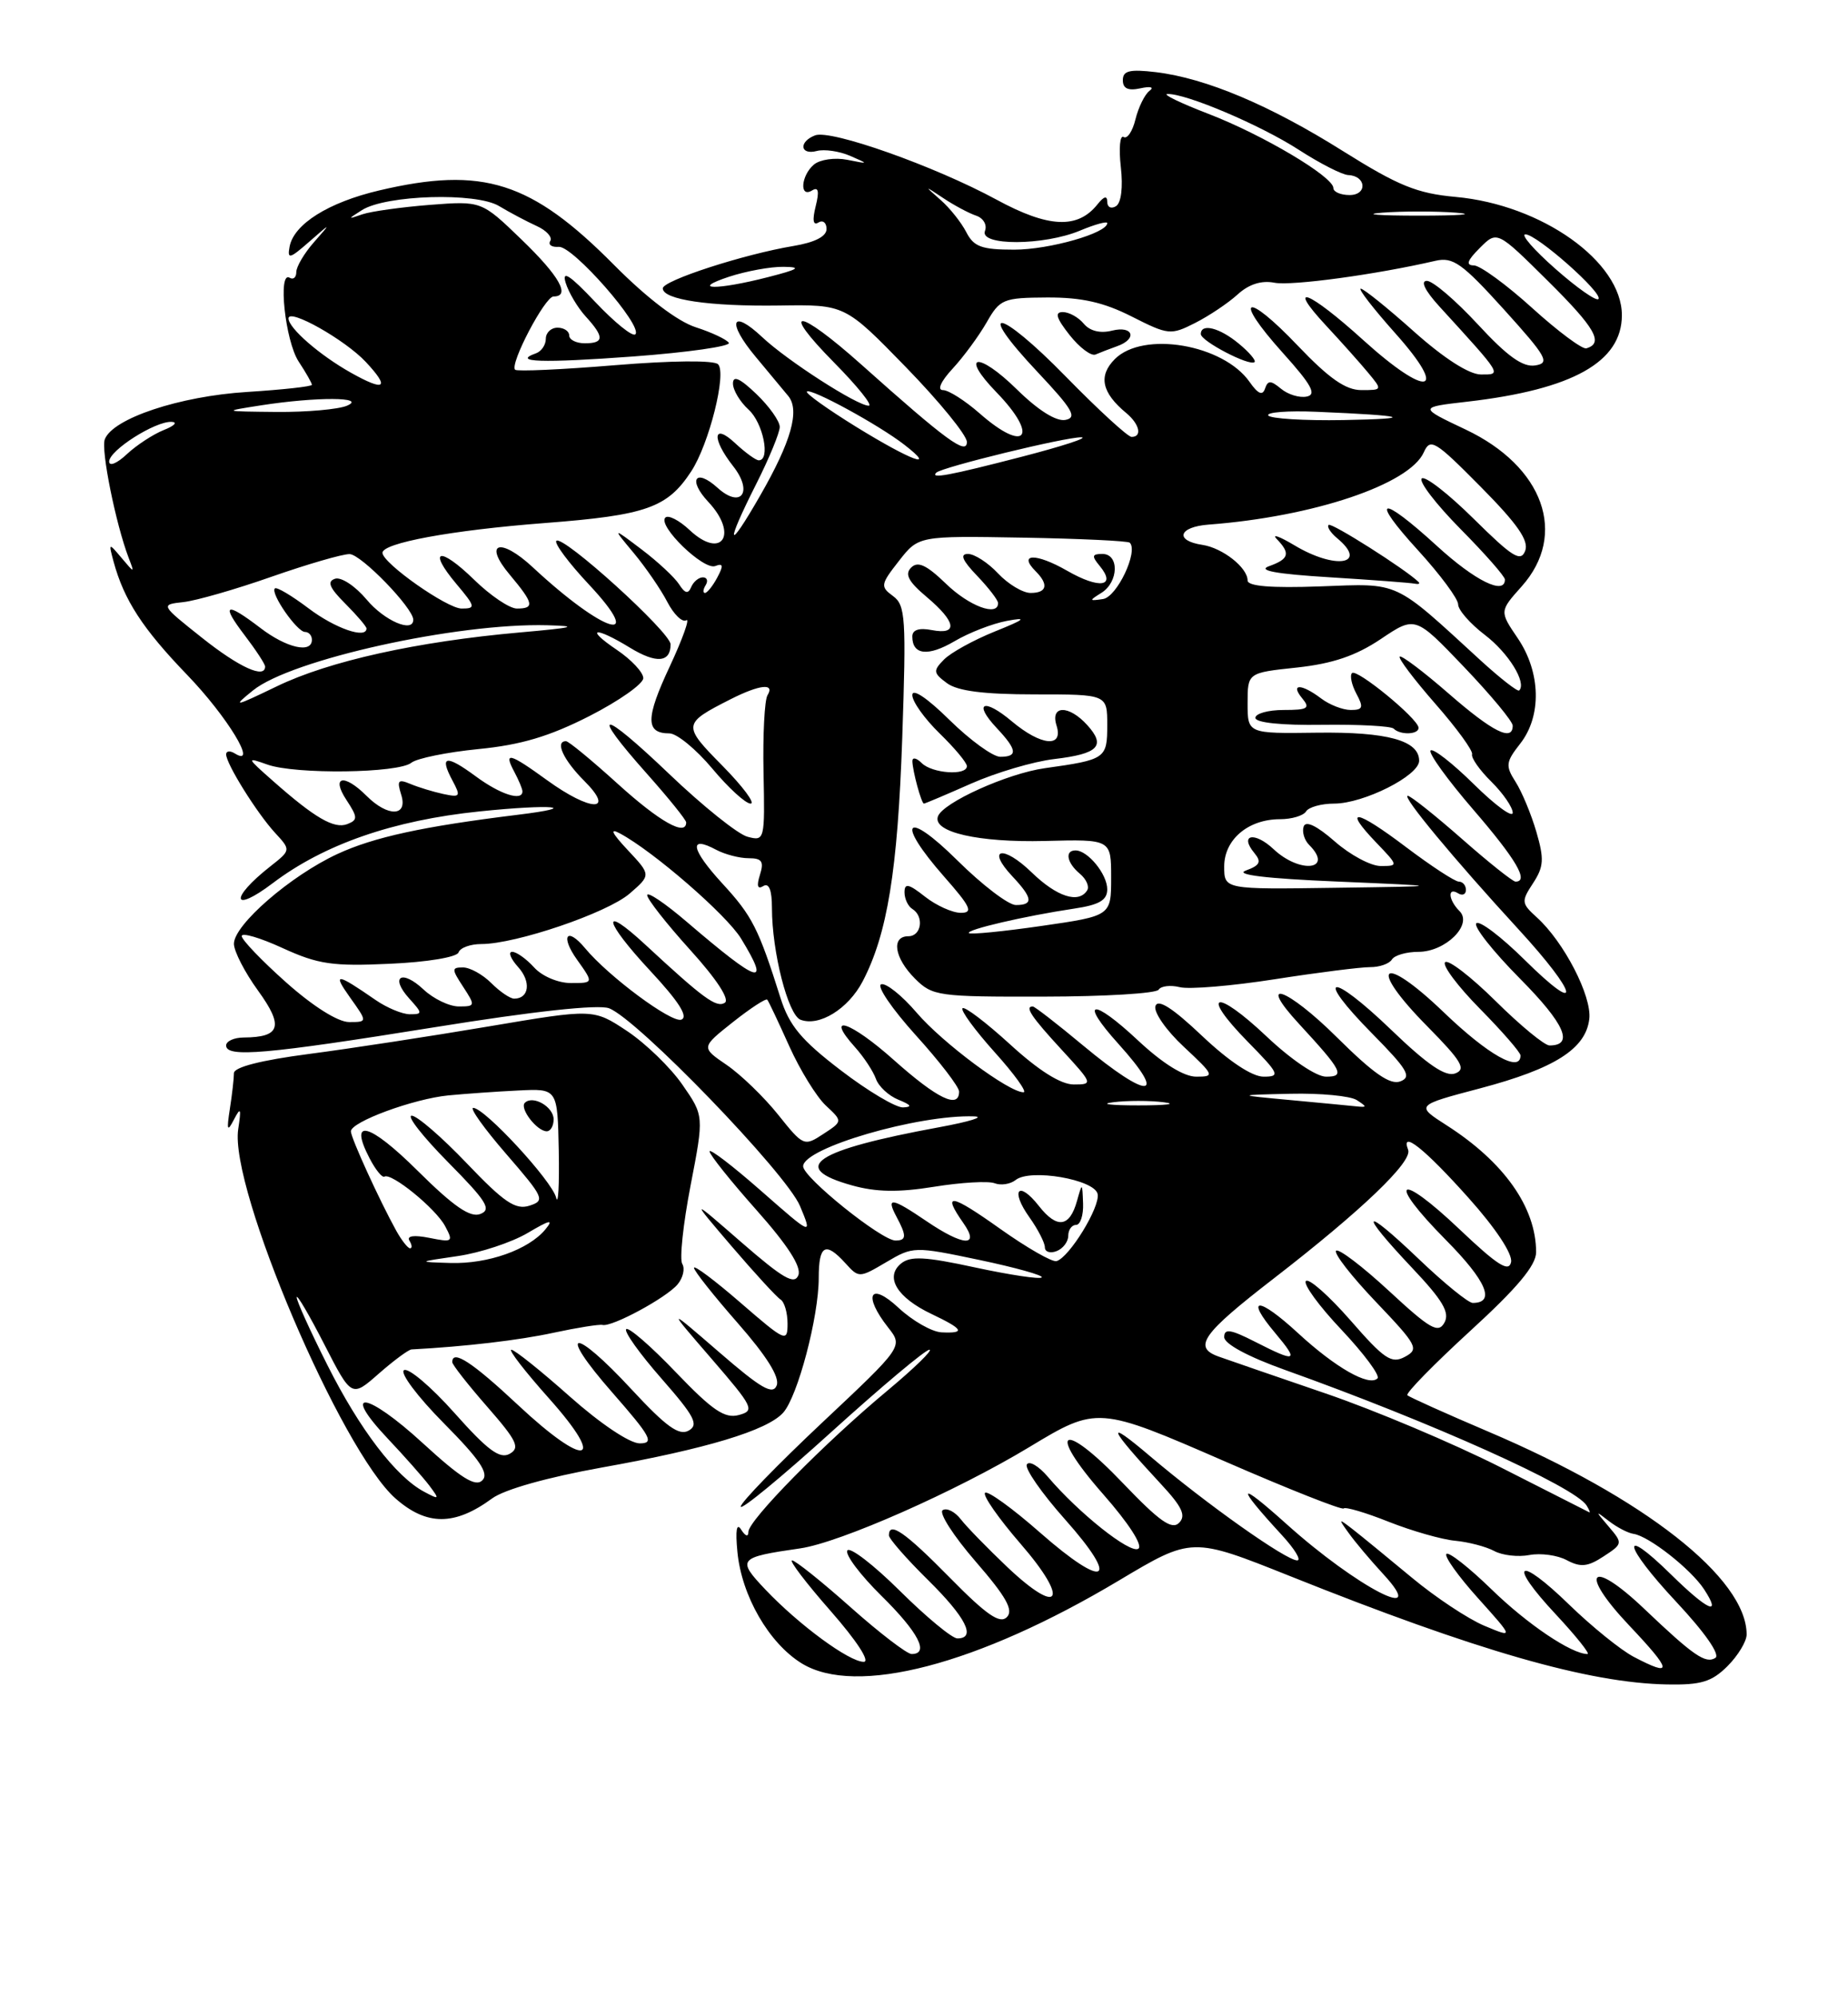 <?xml version="1.0" encoding="UTF-8" standalone="no"?>
<!DOCTYPE svg PUBLIC "-//W3C//DTD SVG 1.1//EN" "http://www.w3.org/Graphics/SVG/1.1/DTD/svg11.dtd" >
<svg xmlns="http://www.w3.org/2000/svg" xmlns:xlink="http://www.w3.org/1999/xlink" version="1.1" viewBox="0 0 237 256">
 <g >
 <path fill="currentColor"
d=" M 221.55 213.55 C 222.90 212.20 224.00 210.37 224.00 209.50 C 224.00 202.29 210.87 191.99 190.81 183.47 C 185.38 181.16 180.74 179.07 180.49 178.83 C 180.25 178.58 183.86 174.89 188.52 170.62 C 194.59 165.07 197.00 162.19 197.00 160.50 C 197.00 154.76 192.90 148.95 185.52 144.23 C 181.54 141.68 181.54 141.68 189.84 139.49 C 199.39 136.96 203.37 134.43 203.82 130.61 C 204.17 127.69 200.57 120.73 197.10 117.59 C 195.10 115.78 195.08 115.53 196.61 113.20 C 197.99 111.09 198.05 110.10 197.03 106.61 C 196.37 104.35 195.17 101.47 194.37 100.22 C 193.05 98.15 193.11 97.68 194.95 95.33 C 197.74 91.79 197.61 86.18 194.65 81.81 C 192.30 78.35 192.30 78.35 195.15 75.16 C 201.09 68.51 197.97 59.79 187.95 55.05 C 181.93 52.20 181.93 52.20 188.21 51.48 C 201.70 49.92 208.00 46.39 208.00 40.40 C 208.00 33.54 197.74 26.24 186.68 25.24 C 181.72 24.79 179.33 23.81 172.27 19.39 C 162.88 13.49 154.68 10.03 148.25 9.25 C 144.87 8.85 144.00 9.06 144.00 10.28 C 144.00 11.35 144.68 11.66 146.25 11.32 C 147.58 11.03 148.05 11.17 147.40 11.66 C 146.80 12.12 146.00 13.76 145.62 15.29 C 145.25 16.83 144.56 17.85 144.10 17.56 C 143.63 17.27 143.47 18.99 143.74 21.39 C 144.04 24.02 143.79 26.01 143.12 26.43 C 142.50 26.81 142.00 26.56 142.00 25.87 C 142.00 25.04 141.58 25.15 140.75 26.19 C 138.21 29.38 134.46 29.21 127.80 25.59 C 119.89 21.30 106.55 16.57 104.53 17.35 C 102.40 18.17 102.60 19.92 104.76 19.35 C 105.73 19.10 107.65 19.38 109.01 19.97 C 111.46 21.03 111.45 21.04 108.65 20.48 C 107.09 20.17 105.18 20.44 104.40 21.08 C 102.72 22.48 102.49 25.43 104.15 24.41 C 104.96 23.91 105.09 24.50 104.61 26.43 C 104.16 28.22 104.28 28.95 104.96 28.52 C 105.53 28.17 106.00 28.54 106.00 29.35 C 106.00 30.31 104.50 31.07 101.75 31.53 C 95.38 32.59 85.00 35.96 85.00 36.96 C 85.00 38.41 90.98 39.29 99.93 39.16 C 108.36 39.03 108.36 39.03 116.18 47.06 C 120.48 51.48 124.00 55.79 124.00 56.65 C 124.00 58.39 121.34 56.44 110.49 46.75 C 102.29 39.43 99.84 39.25 107.00 46.50 C 109.99 49.53 111.97 52.00 111.41 52.00 C 109.93 52.00 100.96 46.23 97.76 43.22 C 93.79 39.49 93.18 41.27 96.90 45.72 C 98.64 47.80 100.54 50.08 101.11 50.78 C 102.59 52.62 101.46 56.61 97.50 63.50 C 93.25 70.91 92.95 70.02 97.00 62.00 C 98.65 58.73 100.00 55.45 100.00 54.72 C 100.00 53.98 98.65 52.08 97.00 50.50 C 94.89 48.48 94.00 48.08 94.00 49.16 C 94.00 50.00 94.90 51.50 96.00 52.50 C 97.87 54.19 98.84 59.00 97.31 59.00 C 96.94 59.00 95.59 58.02 94.31 56.83 C 91.42 54.11 91.22 56.19 94.03 59.76 C 96.63 63.07 95.04 65.25 92.02 62.52 C 89.19 59.96 88.18 61.49 90.83 64.32 C 94.76 68.50 92.56 71.81 88.43 67.93 C 87.10 66.68 85.70 65.97 85.33 66.34 C 84.29 67.37 90.23 73.13 91.73 72.55 C 92.75 72.16 92.81 72.49 91.99 74.02 C 91.41 75.11 90.69 76.00 90.41 76.00 C 90.12 76.00 90.16 75.55 90.50 75.00 C 90.84 74.45 90.68 74.00 90.14 74.00 C 89.61 74.00 88.93 74.56 88.64 75.25 C 88.26 76.17 87.84 76.07 87.09 74.89 C 86.52 74.01 84.36 71.99 82.28 70.42 C 78.50 67.56 78.50 67.56 81.29 70.90 C 82.82 72.74 84.75 75.55 85.58 77.15 C 86.41 78.75 87.50 79.81 88.01 79.50 C 88.51 79.18 87.56 81.85 85.89 85.43 C 82.78 92.06 82.77 94.00 85.85 94.00 C 86.80 94.00 89.27 96.03 91.34 98.50 C 93.41 100.98 95.62 103.00 96.26 103.00 C 96.90 103.00 95.28 100.82 92.66 98.16 C 87.50 92.93 87.52 92.76 93.70 89.62 C 97.42 87.74 99.41 87.52 98.43 89.11 C 98.05 89.73 97.82 94.19 97.92 99.03 C 98.10 107.69 98.06 107.83 95.87 107.25 C 94.64 106.93 90.12 103.31 85.82 99.20 C 76.99 90.77 75.48 90.77 83.00 99.21 C 85.75 102.30 88.00 105.09 88.00 105.41 C 88.00 107.24 84.61 105.34 79.26 100.50 C 75.92 97.47 72.92 95.00 72.59 95.00 C 71.14 95.00 72.24 97.39 74.92 100.08 C 78.97 104.12 75.78 104.07 70.16 100.00 C 65.32 96.49 64.55 96.30 65.96 98.93 C 66.53 100.00 67.00 101.12 67.00 101.43 C 67.00 102.74 64.16 101.83 61.02 99.51 C 57.18 96.68 56.31 96.84 58.03 100.05 C 59.12 102.09 59.03 102.23 56.86 101.77 C 55.56 101.49 53.66 100.91 52.63 100.48 C 51.06 99.82 50.88 100.03 51.45 101.85 C 52.35 104.67 49.76 104.76 47.00 102.00 C 44.13 99.13 42.42 99.47 44.42 102.52 C 45.89 104.76 45.90 105.10 44.53 105.63 C 42.84 106.27 40.39 104.85 35.00 100.09 C 31.59 97.08 31.57 97.03 34.30 98.00 C 37.91 99.28 51.11 99.11 52.76 97.76 C 53.46 97.20 57.33 96.41 61.36 96.01 C 66.80 95.48 70.46 94.39 75.59 91.78 C 79.39 89.84 82.50 87.65 82.50 86.92 C 82.50 86.18 80.97 84.55 79.10 83.29 C 74.91 80.46 76.27 80.25 80.81 83.03 C 84.18 85.08 86.00 84.92 86.00 82.59 C 86.00 81.05 72.16 68.51 71.35 69.32 C 71.05 69.62 72.93 72.15 75.54 74.93 C 82.97 82.88 77.42 81.17 68.34 72.72 C 64.14 68.81 61.90 69.54 65.39 73.68 C 68.45 77.33 68.59 78.00 66.29 78.00 C 65.35 78.00 62.89 76.34 60.81 74.31 C 56.36 69.97 54.76 70.37 58.55 74.87 C 60.99 77.77 61.03 78.00 59.20 78.00 C 57.35 78.00 49.17 72.26 49.05 70.88 C 48.95 69.61 57.88 67.96 69.86 67.04 C 82.89 66.04 85.59 65.09 88.65 60.41 C 90.94 56.91 93.22 47.82 92.09 46.69 C 91.56 46.16 86.16 46.21 78.85 46.81 C 72.06 47.37 66.30 47.63 66.06 47.39 C 65.34 46.67 69.89 38.00 70.99 38.00 C 73.22 38.00 71.75 35.39 66.87 30.69 C 61.75 25.75 61.75 25.75 55.12 26.26 C 51.48 26.55 47.60 27.09 46.50 27.46 C 44.56 28.13 44.56 28.11 46.42 26.93 C 49.50 24.98 61.05 24.63 64.00 26.41 C 65.38 27.24 67.54 28.38 68.81 28.96 C 70.08 29.53 70.87 30.40 70.57 30.89 C 70.27 31.37 70.76 31.71 71.66 31.64 C 73.46 31.49 82.51 41.82 81.48 42.85 C 81.13 43.20 78.83 41.34 76.35 38.72 C 73.08 35.26 72.04 34.58 72.54 36.23 C 72.92 37.48 74.08 39.43 75.11 40.56 C 77.52 43.20 77.49 44.00 75.00 44.00 C 73.90 44.00 73.00 43.55 73.00 43.00 C 73.00 42.45 72.33 42.00 71.50 42.00 C 70.67 42.00 70.00 42.64 70.00 43.42 C 70.00 44.20 69.44 45.03 68.75 45.28 C 65.55 46.42 69.54 46.55 81.23 45.69 C 88.23 45.17 93.74 44.38 93.47 43.94 C 93.19 43.51 91.29 42.61 89.24 41.95 C 86.91 41.21 82.96 38.20 78.77 33.98 C 68.13 23.25 61.93 21.28 48.63 24.41 C 42.12 25.94 37.69 28.72 37.14 31.61 C 36.83 33.26 37.14 33.19 39.64 31.00 C 42.50 28.50 42.50 28.50 40.25 31.06 C 39.01 32.47 38.00 34.19 38.00 34.87 C 38.00 35.56 37.62 35.88 37.15 35.60 C 35.61 34.64 36.57 43.70 38.30 46.34 C 39.24 47.76 40.00 49.11 40.00 49.32 C 40.00 49.54 36.25 49.95 31.67 50.24 C 23.04 50.78 14.46 53.63 13.44 56.31 C 12.92 57.64 14.85 67.18 16.50 71.50 C 17.27 73.50 17.27 73.50 15.58 71.50 C 13.93 69.54 13.91 69.55 14.57 72.00 C 15.91 76.92 18.30 80.59 24.00 86.50 C 29.16 91.85 33.17 98.46 30.11 96.57 C 29.50 96.19 29.00 96.25 29.00 96.69 C 29.01 97.91 32.93 104.19 35.26 106.73 C 37.32 108.96 37.32 108.96 34.65 111.06 C 29.41 115.18 29.73 117.17 34.99 113.19 C 41.58 108.21 50.42 105.14 61.51 104.00 C 70.80 103.04 74.79 103.41 66.34 104.44 C 54.24 105.93 47.96 107.29 43.27 109.46 C 37.25 112.25 30.00 118.54 30.00 120.97 C 30.00 121.92 31.39 124.63 33.10 126.98 C 36.41 131.55 35.98 132.95 31.25 132.98 C 30.01 132.99 29.00 133.45 29.00 134.00 C 29.00 135.58 34.10 135.14 55.70 131.67 C 68.47 129.61 76.71 128.72 78.10 129.23 C 81.71 130.57 100.83 150.36 102.60 154.58 C 104.20 158.42 104.20 158.42 97.60 152.63 C 93.97 149.44 91.00 147.17 91.00 147.58 C 91.00 147.99 93.70 151.37 97.00 155.08 C 101.02 159.60 102.80 162.36 102.39 163.44 C 101.89 164.72 100.43 163.87 95.13 159.27 C 88.50 153.50 88.50 153.50 93.85 159.76 C 96.80 163.20 99.61 166.26 100.10 166.56 C 100.60 166.87 101.00 168.26 101.00 169.66 C 101.00 172.08 100.73 171.96 95.00 167.00 C 91.70 164.14 89.00 162.11 89.00 162.50 C 89.00 162.88 91.53 166.07 94.61 169.58 C 98.32 173.81 100.02 176.52 99.61 177.57 C 99.12 178.84 97.61 177.97 92.25 173.33 C 85.50 167.50 85.50 167.50 91.24 174.14 C 96.63 180.38 96.84 180.81 94.74 181.37 C 92.94 181.85 91.36 180.77 86.68 175.89 C 83.48 172.54 80.61 170.06 80.31 170.36 C 80.00 170.66 82.04 173.51 84.83 176.69 C 89.09 181.55 89.65 182.62 88.31 183.37 C 87.08 184.05 85.42 182.85 81.04 178.13 C 73.46 169.93 71.30 170.25 78.54 178.50 C 83.49 184.15 83.95 185.00 82.04 185.00 C 80.76 185.00 77.00 182.48 73.08 179.00 C 69.37 175.70 65.99 173.00 65.58 173.00 C 65.17 173.00 67.35 175.81 70.42 179.25 C 77.94 187.68 75.16 188.25 66.43 180.08 C 60.56 174.59 58.00 172.92 58.00 174.59 C 58.00 174.91 60.02 177.49 62.49 180.31 C 66.31 184.68 66.73 185.57 65.36 186.34 C 64.10 187.04 62.55 185.90 58.29 181.11 C 55.29 177.74 52.37 175.27 51.81 175.62 C 51.26 175.96 53.55 179.02 56.91 182.41 C 61.55 187.09 62.74 188.86 61.86 189.74 C 60.98 190.62 59.14 189.48 54.22 184.97 C 47.01 178.36 43.62 177.91 49.71 184.37 C 51.86 186.64 54.26 189.36 55.06 190.41 C 56.40 192.20 56.36 192.25 54.39 191.20 C 50.76 189.27 46.13 183.21 41.99 174.97 C 39.79 170.61 38.02 166.70 38.05 166.27 C 38.08 165.85 39.67 168.57 41.59 172.31 C 45.09 179.13 45.09 179.13 48.58 176.06 C 50.50 174.38 52.39 172.98 52.78 172.96 C 59.70 172.59 66.59 171.78 71.00 170.82 C 74.03 170.17 76.85 169.72 77.27 169.82 C 78.47 170.12 85.48 166.33 86.90 164.62 C 87.60 163.78 87.87 162.60 87.50 162.00 C 87.13 161.41 87.61 156.89 88.56 151.97 C 90.29 143.02 90.29 143.02 87.51 139.02 C 85.99 136.82 82.79 133.73 80.42 132.15 C 76.10 129.29 76.10 129.29 62.67 131.56 C 55.28 132.81 44.91 134.40 39.62 135.09 C 33.49 135.89 30.00 136.78 30.00 137.55 C 30.00 138.21 29.77 140.27 29.48 142.12 C 29.05 144.90 29.15 145.14 30.00 143.50 C 30.87 141.83 30.96 142.03 30.55 144.73 C 29.40 152.28 43.76 185.94 50.73 192.07 C 54.73 195.58 58.31 195.58 63.11 192.06 C 64.69 190.90 70.22 189.35 77.16 188.10 C 90.60 185.70 98.37 183.35 100.43 181.08 C 102.30 179.01 105.00 168.79 105.00 163.79 C 105.00 159.56 105.86 159.09 108.43 161.92 C 110.14 163.81 110.21 163.81 113.65 161.78 C 117.10 159.74 117.25 159.74 125.60 161.49 C 130.26 162.47 133.86 163.48 133.60 163.73 C 133.35 163.99 129.52 163.41 125.09 162.46 C 118.63 161.06 116.75 160.96 115.54 161.96 C 113.45 163.70 115.05 166.32 119.47 168.42 C 123.57 170.37 123.87 170.92 120.75 170.77 C 119.51 170.71 117.04 169.30 115.25 167.64 C 111.57 164.20 110.62 165.98 113.91 170.16 C 115.82 172.59 115.82 172.59 105.41 182.37 C 99.69 187.75 95.00 192.58 95.00 193.10 C 95.00 193.63 100.24 189.32 106.63 183.53 C 113.03 177.74 118.68 173.00 119.19 173.00 C 119.69 173.00 117.27 175.35 113.82 178.23 C 105.74 184.95 96.00 194.84 95.98 196.34 C 95.98 197.03 95.60 196.92 95.06 196.07 C 94.47 195.12 94.30 196.10 94.57 198.91 C 95.11 204.54 98.60 210.59 102.80 213.19 C 109.74 217.47 125.37 213.40 143.51 202.57 C 152.86 196.99 152.86 196.99 165.46 202.02 C 189.44 211.61 203.73 215.71 213.80 215.90 C 218.16 215.98 219.52 215.57 221.55 213.55 Z  M 209.50 212.35 C 207.85 211.48 204.15 208.49 201.27 205.70 C 194.62 199.23 193.25 200.21 199.54 206.93 C 202.14 209.72 203.96 212.00 203.59 212.00 C 201.55 212.00 195.87 208.18 191.27 203.70 C 188.40 200.91 185.80 198.87 185.50 199.17 C 185.19 199.47 187.02 202.03 189.55 204.84 C 194.15 209.96 194.15 209.96 190.37 208.38 C 188.29 207.51 184.09 204.73 181.04 202.19 C 177.99 199.66 174.61 196.89 173.52 196.04 C 171.63 194.58 171.60 194.60 172.97 196.50 C 173.75 197.60 175.74 199.96 177.39 201.75 C 183.47 208.33 174.03 203.46 165.00 195.35 C 158.65 189.65 158.39 190.24 164.39 196.75 C 166.04 198.54 166.93 200.00 166.36 200.00 C 164.93 200.00 154.70 192.76 147.50 186.65 C 141.59 181.63 142.09 182.90 148.92 190.25 C 151.62 193.15 152.13 194.27 151.21 195.19 C 150.28 196.12 148.67 194.97 144.03 190.12 C 136.21 181.92 134.07 183.09 141.48 191.52 C 144.78 195.27 146.61 198.12 145.98 198.51 C 144.92 199.17 138.32 193.92 134.38 189.28 C 133.21 187.91 132.00 187.19 131.69 187.70 C 131.38 188.20 133.58 191.37 136.58 194.74 C 143.75 202.79 141.82 203.84 133.41 196.46 C 129.84 193.32 126.65 191.02 126.33 191.34 C 126.00 191.66 128.06 194.61 130.90 197.89 C 137.20 205.15 135.98 207.28 129.20 200.87 C 126.66 198.46 123.97 195.70 123.22 194.73 C 122.47 193.76 121.43 193.23 120.90 193.56 C 120.37 193.89 122.27 196.85 125.11 200.13 C 129.07 204.69 130.01 206.39 129.12 207.28 C 128.23 208.17 126.50 206.98 121.82 202.22 C 116.06 196.37 114.00 194.94 114.00 196.79 C 114.00 197.22 116.25 199.79 119.00 202.50 C 123.88 207.31 125.24 210.00 122.78 210.00 C 122.10 210.00 118.78 207.25 115.40 203.90 C 112.01 200.54 108.98 198.22 108.67 198.73 C 108.35 199.24 110.32 201.86 113.04 204.54 C 117.79 209.22 119.23 212.00 116.91 212.00 C 116.32 212.00 112.79 209.30 109.08 206.00 C 105.37 202.70 101.99 200.00 101.58 200.00 C 101.17 200.00 103.40 202.93 106.54 206.50 C 109.88 210.31 111.63 213.00 110.77 213.00 C 108.90 213.00 102.49 208.29 98.18 203.76 C 94.46 199.84 94.65 199.61 102.62 198.46 C 107.73 197.72 122.61 191.15 132.00 185.48 C 140.71 180.22 140.83 180.23 157.20 187.36 C 165.29 190.88 172.09 193.57 172.32 193.34 C 172.55 193.11 175.16 193.88 178.12 195.06 C 181.08 196.23 184.90 197.32 186.60 197.48 C 188.31 197.64 190.57 198.23 191.62 198.79 C 192.66 199.36 194.70 199.59 196.15 199.31 C 197.59 199.04 199.76 199.33 200.95 199.98 C 202.71 200.91 203.63 200.82 205.65 199.49 C 208.12 197.88 208.13 197.80 206.33 195.69 C 204.55 193.60 204.55 193.58 206.35 194.97 C 207.37 195.76 208.79 196.50 209.50 196.60 C 211.47 196.89 216.84 201.11 218.54 203.70 C 220.87 207.26 219.01 206.43 214.31 201.81 C 207.64 195.27 208.17 198.04 214.97 205.31 C 218.65 209.24 220.64 212.10 219.99 212.50 C 218.73 213.28 217.19 212.22 210.85 206.19 C 203.96 199.64 202.38 201.40 208.92 208.32 C 214.49 214.21 214.60 215.02 209.50 212.35 Z  M 192.47 188.08 C 186.40 185.01 176.28 180.74 169.97 178.59 C 163.66 176.43 157.50 174.31 156.27 173.87 C 152.96 172.68 154.17 170.96 163.31 163.90 C 174.61 155.17 181.17 148.89 180.59 147.38 C 179.58 144.75 182.70 147.23 188.33 153.53 C 191.80 157.40 194.00 160.72 193.79 161.76 C 193.52 163.11 192.06 162.19 187.21 157.59 C 179.24 150.02 177.73 151.15 185.43 158.93 C 190.64 164.19 191.83 167.00 188.87 167.00 C 188.31 167.00 185.18 164.46 181.93 161.35 C 174.67 154.42 174.14 155.15 181.09 162.50 C 185.04 166.67 185.96 168.24 185.24 169.53 C 184.45 170.95 183.41 170.35 178.13 165.46 C 174.72 162.31 171.67 159.99 171.35 160.31 C 171.03 160.64 173.33 163.59 176.46 166.87 C 181.78 172.45 182.02 172.92 180.17 173.91 C 178.45 174.83 177.53 174.21 173.19 169.23 C 170.43 166.08 167.87 163.81 167.48 164.19 C 167.10 164.57 169.15 167.39 172.05 170.45 C 174.94 173.52 177.02 176.32 176.66 176.67 C 175.58 177.75 171.28 175.30 166.48 170.88 C 161.36 166.16 159.58 166.16 163.55 170.87 C 166.63 174.54 166.28 174.69 160.96 171.98 C 157.82 170.38 157.00 170.25 157.00 171.38 C 157.00 172.24 160.03 173.88 164.75 175.57 C 183.67 182.33 201.99 190.56 203.48 192.97 C 203.83 193.54 203.98 193.92 203.81 193.83 C 203.64 193.74 198.54 191.15 192.47 188.08 Z  M 58.73 160.99 C 61.60 160.57 65.62 159.24 67.66 158.04 C 70.55 156.33 71.05 156.23 69.94 157.58 C 67.78 160.18 62.59 162.02 57.78 161.88 C 53.50 161.75 53.50 161.75 58.73 160.99 Z  M 128.25 157.49 C 121.89 152.97 120.77 152.80 123.56 156.78 C 125.72 159.86 123.55 159.74 118.79 156.50 C 114.36 153.49 113.60 153.38 114.96 155.93 C 116.29 158.41 116.27 159.00 114.84 159.00 C 113.06 159.00 103.00 150.92 103.00 149.49 C 103.00 147.14 117.76 142.84 124.93 143.09 C 126.35 143.14 124.35 143.76 120.50 144.47 C 104.44 147.42 101.09 149.65 109.25 151.93 C 112.35 152.80 115.22 152.85 119.80 152.11 C 123.26 151.55 126.75 151.35 127.56 151.66 C 128.36 151.97 129.58 151.78 130.26 151.24 C 132.12 149.75 140.41 151.18 140.77 153.05 C 141.09 154.72 137.14 161.16 135.50 161.64 C 134.95 161.80 131.69 159.93 128.25 157.49 Z  M 137.00 158.39 C 137.00 157.63 137.45 157.00 138.00 157.00 C 138.55 157.00 138.96 155.76 138.90 154.25 C 138.80 151.54 138.79 151.54 138.12 153.93 C 137.18 157.31 135.56 157.53 133.24 154.58 C 130.60 151.22 129.52 152.52 132.03 156.04 C 133.11 157.56 134.00 159.29 134.00 159.87 C 134.00 160.46 134.68 160.68 135.50 160.36 C 136.32 160.05 137.00 159.16 137.00 158.39 Z  M 50.82 157.75 C 48.67 153.87 45.00 145.84 45.00 145.01 C 45.00 143.79 53.02 140.84 57.50 140.40 C 59.70 140.19 63.75 139.90 66.50 139.77 C 71.50 139.52 71.50 139.52 71.66 147.51 C 71.74 151.90 71.59 154.60 71.32 153.50 C 70.78 151.34 62.15 142.00 60.69 142.00 C 60.20 142.00 62.11 144.67 64.93 147.92 C 69.78 153.52 69.94 153.88 67.89 154.54 C 66.11 155.10 64.64 154.11 59.87 149.11 C 56.66 145.75 53.48 143.00 52.80 143.00 C 52.12 143.00 54.22 145.68 57.46 148.96 C 62.41 153.96 63.08 155.03 61.60 155.60 C 60.30 156.10 58.19 154.65 53.54 150.04 C 47.35 143.90 44.67 143.21 47.39 148.45 C 48.15 149.92 49.01 150.98 49.30 150.81 C 50.21 150.28 55.88 154.90 57.08 157.15 C 58.17 159.18 58.05 159.26 55.06 158.66 C 53.09 158.27 52.13 158.40 52.51 159.02 C 52.84 159.56 52.88 160.00 52.59 160.00 C 52.31 160.00 51.51 158.99 50.82 157.75 Z  M 71.00 143.47 C 71.00 141.86 68.34 140.33 67.31 141.35 C 66.60 142.06 68.86 145.00 70.12 145.00 C 70.61 145.00 71.00 144.31 71.00 143.47 Z  M 99.79 142.87 C 97.98 140.61 95.01 137.74 93.20 136.50 C 89.90 134.25 89.90 134.25 94.00 131.00 C 96.25 129.22 98.23 127.93 98.40 128.13 C 98.57 128.33 99.84 131.02 101.22 134.09 C 102.61 137.17 104.72 140.59 105.91 141.70 C 108.08 143.72 108.08 143.72 105.58 145.35 C 103.13 146.96 103.02 146.91 99.79 142.87 Z  M 107.81 137.17 C 102.77 133.32 101.22 131.46 100.10 127.92 C 97.27 118.97 96.48 117.41 92.63 113.23 C 88.61 108.85 88.27 107.00 91.85 108.92 C 92.96 109.51 94.83 110.00 96.00 110.00 C 97.72 110.00 98.00 110.41 97.46 112.13 C 97.01 113.56 97.15 114.03 97.89 113.57 C 98.62 113.12 99.00 114.08 99.00 116.39 C 99.00 122.01 101.07 130.09 102.66 130.70 C 105.05 131.62 108.78 129.32 110.63 125.79 C 113.80 119.72 115.12 111.61 115.71 94.59 C 116.23 79.21 116.13 77.57 114.53 76.40 C 112.88 75.19 112.92 74.91 115.29 71.89 C 117.80 68.68 117.80 68.68 131.14 68.91 C 138.48 69.04 144.67 69.33 144.89 69.56 C 146.01 70.68 143.25 76.51 141.46 76.78 C 139.66 77.05 139.64 76.99 141.25 75.99 C 143.47 74.61 143.56 71.00 141.38 71.00 C 140.04 71.00 139.98 71.27 141.02 72.52 C 143.24 75.20 141.00 75.54 136.85 73.15 C 132.88 70.87 130.51 70.91 132.82 73.22 C 134.52 74.92 134.27 76.00 132.17 76.00 C 131.17 76.00 129.29 74.87 128.00 73.50 C 126.71 72.12 124.97 71.00 124.14 71.00 C 123.07 71.00 123.41 71.82 125.31 73.80 C 126.79 75.35 128.00 76.92 128.00 77.30 C 128.00 79.08 124.27 77.69 121.30 74.80 C 118.82 72.41 117.71 71.89 116.85 72.75 C 116.00 73.60 116.50 74.55 118.86 76.53 C 122.64 79.72 122.90 81.41 119.50 80.76 C 117.87 80.44 117.00 80.73 117.00 81.58 C 117.00 83.96 119.02 84.18 122.41 82.19 C 124.25 81.10 127.27 79.93 129.13 79.58 C 131.81 79.08 131.49 79.37 127.56 80.95 C 124.84 82.05 121.92 83.66 121.06 84.54 C 119.65 85.97 119.68 86.26 121.44 87.56 C 122.80 88.57 126.16 89.00 132.69 89.00 C 142.00 89.00 142.00 89.00 142.00 92.93 C 142.00 97.23 141.80 97.37 134.00 98.46 C 129.20 99.13 120.87 102.89 120.28 104.66 C 119.61 106.66 125.49 108.00 134.00 107.79 C 142.50 107.57 142.50 107.57 142.50 112.48 C 142.50 117.39 142.50 117.39 133.57 118.68 C 128.66 119.39 124.47 119.80 124.26 119.60 C 123.84 119.17 131.46 117.40 137.75 116.46 C 140.98 115.98 142.00 115.38 142.00 113.98 C 142.00 112.05 139.51 109.00 137.93 109.00 C 136.52 109.00 136.82 110.60 138.49 111.99 C 139.31 112.67 139.73 113.63 139.43 114.11 C 138.35 115.86 135.54 114.95 132.31 111.82 C 128.64 108.26 126.43 108.70 129.83 112.32 C 132.45 115.11 132.56 116.00 130.28 116.00 C 129.33 116.00 125.96 113.43 122.78 110.28 C 116.08 103.65 114.80 105.22 121.08 112.36 C 124.49 116.23 124.85 117.00 123.22 117.00 C 122.15 117.00 120.08 116.07 118.63 114.93 C 116.53 113.27 116.00 113.16 116.00 114.37 C 116.00 115.20 116.45 116.16 117.00 116.50 C 118.54 117.45 118.18 120.00 116.50 120.00 C 114.26 120.00 114.69 122.78 117.34 125.43 C 119.58 127.67 120.31 127.77 133.87 127.74 C 141.67 127.73 148.30 127.33 148.59 126.85 C 148.88 126.38 150.11 126.23 151.31 126.53 C 152.52 126.83 158.00 126.37 163.50 125.51 C 169.00 124.65 174.49 123.96 175.70 123.96 C 176.91 123.97 178.17 123.53 178.51 122.98 C 178.84 122.44 180.37 122.00 181.90 122.00 C 185.39 122.00 188.91 118.51 187.18 116.78 C 185.74 115.34 185.61 113.64 187.00 114.50 C 187.55 114.84 188.00 114.64 188.00 114.06 C 188.00 113.48 187.59 113.00 187.09 113.00 C 186.59 113.00 183.55 111.01 180.34 108.59 C 173.86 103.69 172.12 103.43 176.51 108.01 C 179.35 110.97 179.35 111.00 177.07 111.00 C 175.80 111.00 173.15 109.58 171.18 107.85 C 168.87 105.83 167.45 105.15 167.19 105.94 C 166.96 106.62 167.28 107.68 167.89 108.29 C 171.11 111.51 166.72 112.03 163.32 108.83 C 160.88 106.54 158.89 106.96 160.88 109.35 C 161.81 110.47 161.58 110.92 159.77 111.58 C 158.29 112.11 162.37 112.61 171.50 112.99 C 185.50 113.59 185.50 113.59 171.25 113.79 C 157.00 114.00 157.00 114.00 157.00 111.06 C 157.00 107.60 160.08 105.00 164.16 105.00 C 165.66 105.00 167.16 104.55 167.50 104.00 C 167.84 103.45 169.46 103.00 171.10 103.00 C 174.88 103.00 182.00 99.42 182.00 97.51 C 182.00 94.91 177.93 93.79 168.87 93.91 C 160.00 94.03 160.00 94.03 160.00 90.13 C 160.00 86.23 160.00 86.23 166.33 85.56 C 170.91 85.06 173.87 84.06 177.08 81.91 C 181.50 78.94 181.50 78.94 187.75 85.48 C 191.19 89.08 194.00 92.46 194.00 93.01 C 194.00 95.10 191.44 93.82 185.78 88.89 C 182.54 86.07 179.72 83.95 179.51 84.16 C 179.29 84.37 181.35 87.09 184.08 90.21 C 186.81 93.32 188.93 96.23 188.79 96.68 C 188.65 97.13 189.76 98.72 191.27 100.20 C 192.77 101.69 194.00 103.48 194.00 104.17 C 194.00 104.86 191.76 103.22 189.02 100.52 C 186.29 97.83 183.79 95.88 183.47 96.19 C 183.16 96.51 185.62 99.92 188.95 103.78 C 194.44 110.14 196.12 113.00 194.36 113.00 C 194.01 113.00 190.90 110.53 187.46 107.50 C 184.01 104.47 180.90 102.00 180.54 102.00 C 179.74 102.00 186.43 110.07 194.75 119.12 C 202.45 127.50 203.03 130.44 195.52 123.02 C 192.51 120.05 189.73 117.94 189.33 118.34 C 188.94 118.73 191.45 121.92 194.93 125.43 C 200.68 131.23 201.90 134.00 198.72 134.00 C 198.08 134.00 194.97 131.44 191.81 128.31 C 188.64 125.18 185.73 122.94 185.33 123.33 C 184.94 123.73 186.95 126.41 189.81 129.31 C 192.66 132.20 195.00 134.89 195.00 135.28 C 195.00 137.55 190.86 135.22 185.17 129.76 C 177.15 122.06 175.27 123.68 183.06 131.56 C 187.45 136.01 188.06 137.04 186.64 137.58 C 185.40 138.06 183.10 136.50 178.42 132.00 C 170.53 124.42 168.44 124.84 175.99 132.49 C 180.51 137.07 181.08 138.03 179.60 138.60 C 178.29 139.10 176.16 137.62 171.44 132.94 C 165.04 126.59 161.02 125.20 166.62 131.26 C 172.16 137.27 172.53 138.00 170.06 138.00 C 168.81 138.00 165.57 135.81 162.43 132.84 C 155.85 126.62 153.81 127.19 160.02 133.52 C 164.08 137.65 164.23 138.00 162.05 138.00 C 160.58 138.00 157.62 136.04 154.17 132.78 C 150.37 129.18 148.50 127.99 148.18 128.95 C 147.93 129.72 149.56 132.07 151.82 134.17 C 155.74 137.83 155.81 138.00 153.42 138.00 C 151.82 138.00 149.12 136.32 145.94 133.35 C 140.04 127.83 138.32 128.13 143.42 133.78 C 149.85 140.90 147.34 141.02 138.90 134.00 C 135.60 131.25 132.69 129.00 132.45 129.00 C 131.38 129.00 132.26 130.32 136.13 134.52 C 140.17 138.91 140.20 139.00 137.71 139.00 C 136.04 139.00 133.23 137.23 129.55 133.87 C 126.46 131.05 123.71 128.96 123.44 129.23 C 123.17 129.50 125.02 132.03 127.56 134.86 C 130.11 137.69 131.77 140.00 131.26 140.00 C 129.38 140.00 120.87 133.67 117.56 129.80 C 115.67 127.59 113.62 125.96 113.01 126.16 C 112.39 126.37 114.39 129.30 117.44 132.68 C 120.50 136.05 123.00 139.31 123.00 139.91 C 123.00 142.18 120.21 140.83 114.65 135.88 C 109.05 130.88 105.65 129.77 109.68 134.25 C 110.79 135.49 111.98 137.30 112.33 138.27 C 112.67 139.25 113.98 140.46 115.23 140.96 C 116.86 141.62 117.03 141.89 115.81 141.94 C 114.88 141.97 111.28 139.83 107.81 137.17 Z  M 124.56 100.43 C 127.75 99.02 132.55 97.60 135.21 97.29 C 140.87 96.62 141.86 95.61 139.44 92.94 C 137.08 90.33 134.66 90.37 135.50 93.00 C 136.41 95.88 133.51 95.60 129.77 92.46 C 126.16 89.42 124.75 90.04 127.83 93.32 C 130.45 96.11 130.56 97.00 128.28 97.00 C 127.34 97.00 124.42 94.88 121.78 92.29 C 118.91 89.46 117.00 88.18 117.00 89.09 C 117.00 89.93 118.58 92.13 120.50 94.00 C 122.42 95.87 124.00 97.75 124.00 98.20 C 124.00 99.45 119.54 99.14 118.20 97.80 C 117.54 97.14 117.01 97.03 117.01 97.55 C 117.03 98.82 118.17 103.00 118.49 103.00 C 118.63 103.00 121.37 101.84 124.56 100.43 Z  M 181.92 93.25 C 181.78 92.04 174.00 85.67 173.39 86.27 C 173.09 86.58 173.34 87.77 173.95 88.91 C 174.90 90.68 174.79 91.00 173.23 91.00 C 172.21 91.00 170.51 90.34 169.44 89.53 C 166.90 87.61 165.42 87.59 167.00 89.50 C 168.07 90.79 167.73 91.00 164.62 91.00 C 162.63 91.00 161.00 91.46 161.00 92.01 C 161.00 92.63 164.37 92.98 169.56 92.90 C 174.27 92.84 178.39 93.06 178.73 93.39 C 179.59 94.26 182.02 94.15 181.92 93.25 Z  M 142.75 141.28 C 144.54 141.05 147.46 141.05 149.25 141.28 C 151.04 141.50 149.57 141.68 146.00 141.68 C 142.43 141.68 140.96 141.50 142.75 141.28 Z  M 165.50 141.00 C 158.50 140.35 158.50 140.35 165.50 140.19 C 169.35 140.10 173.18 140.47 174.00 141.00 C 175.33 141.86 175.33 141.95 174.00 141.81 C 173.18 141.72 169.35 141.36 165.50 141.00 Z  M 36.70 125.92 C 33.56 123.13 31.00 120.45 31.00 119.98 C 31.00 119.50 33.36 120.19 36.25 121.52 C 40.80 123.60 42.65 123.87 49.98 123.53 C 54.79 123.32 58.61 122.68 58.81 122.07 C 59.01 121.48 60.32 121.00 61.73 121.00 C 66.16 121.00 77.86 117.02 80.74 114.54 C 83.50 112.15 83.50 112.15 80.50 108.95 C 78.46 106.77 78.14 106.09 79.50 106.82 C 83.83 109.14 93.19 117.27 95.04 120.30 C 98.88 126.60 97.44 126.16 88.08 118.16 C 85.29 115.77 83.00 114.23 83.00 114.74 C 83.00 115.24 85.48 118.40 88.52 121.76 C 91.92 125.51 93.62 128.12 92.95 128.53 C 91.87 129.20 90.22 127.99 82.77 121.09 C 76.98 115.73 77.39 117.98 83.37 124.41 C 87.05 128.36 88.31 130.33 87.38 130.69 C 86.14 131.16 78.04 125.16 75.03 121.53 C 72.69 118.72 71.83 119.96 74.00 123.00 C 76.14 126.00 76.14 126.00 73.22 126.00 C 71.58 126.00 69.52 125.13 68.50 124.00 C 67.50 122.90 66.24 122.00 65.69 122.00 C 65.14 122.00 65.48 122.87 66.44 123.94 C 68.14 125.81 67.87 128.00 65.94 128.00 C 65.42 128.00 64.10 127.10 63.00 126.00 C 61.90 124.90 60.27 124.00 59.38 124.00 C 57.90 124.00 57.91 124.21 59.41 126.50 C 60.98 128.91 60.96 129.00 58.84 129.00 C 57.62 129.00 55.59 128.02 54.32 126.83 C 51.51 124.19 49.95 125.18 52.49 127.99 C 54.20 129.88 54.21 130.00 52.56 130.00 C 51.60 130.00 49.61 129.17 48.15 128.16 C 43.15 124.70 42.61 124.64 44.87 127.82 C 47.14 131.00 47.14 131.00 44.77 131.00 C 43.34 131.00 40.15 128.99 36.70 125.92 Z  M 32.45 88.49 C 37.35 84.53 58.59 79.83 70.19 80.14 C 74.36 80.25 73.61 80.45 66.69 81.06 C 53.48 82.23 42.20 84.73 35.50 87.97 C 30.00 90.62 29.75 90.67 32.45 88.49 Z  M 189.92 84.68 C 178.60 74.30 179.64 74.78 169.29 75.16 C 163.02 75.39 160.00 75.14 160.00 74.40 C 160.00 72.75 156.79 70.23 154.21 69.84 C 150.60 69.30 151.14 67.53 155.00 67.24 C 168.42 66.23 180.76 62.09 182.60 57.97 C 183.43 56.11 184.03 56.47 189.89 62.39 C 194.61 67.16 196.10 69.29 195.60 70.60 C 195.03 72.08 193.97 71.41 188.99 66.49 C 185.72 63.26 182.73 60.94 182.33 61.33 C 181.94 61.73 184.18 64.64 187.31 67.81 C 190.44 70.97 193.00 73.88 193.00 74.28 C 193.00 76.33 189.18 74.45 184.31 70.00 C 176.98 63.30 175.56 63.65 181.90 70.58 C 184.70 73.65 187.00 76.75 187.00 77.46 C 187.00 78.18 188.54 79.94 190.43 81.38 C 193.46 83.69 195.82 87.51 194.83 88.50 C 194.64 88.69 192.43 86.97 189.92 84.68 Z  M 181.92 74.59 C 180.29 72.99 170.74 66.93 170.39 67.28 C 170.15 67.52 170.64 68.28 171.48 68.98 C 175.54 72.35 171.28 73.06 166.00 69.89 C 164.07 68.74 163.06 68.38 163.75 69.10 C 165.52 70.94 165.32 71.65 162.75 72.57 C 161.21 73.12 163.65 73.57 170.50 73.99 C 176.00 74.33 180.91 74.70 181.42 74.81 C 181.92 74.91 182.15 74.82 181.92 74.59 Z  M 25.91 81.75 C 20.56 77.50 20.56 77.50 23.53 77.17 C 25.16 76.99 30.25 75.53 34.83 73.92 C 39.41 72.32 43.91 71.01 44.83 71.02 C 46.30 71.03 53.00 77.94 53.00 79.43 C 53.00 81.17 49.28 79.56 47.02 76.85 C 45.57 75.12 43.75 73.92 42.97 74.18 C 41.91 74.53 42.24 75.33 44.28 77.37 C 45.78 78.87 47.00 80.30 47.00 80.55 C 47.00 81.94 42.98 80.55 39.58 77.98 C 37.42 76.35 35.47 75.19 35.25 75.42 C 34.64 76.03 38.09 81.00 39.12 81.00 C 39.60 81.00 40.00 81.45 40.00 82.00 C 40.00 83.79 36.76 83.06 33.41 80.50 C 28.92 77.07 28.28 77.37 31.38 81.43 C 32.82 83.32 34.00 85.12 34.00 85.43 C 34.00 87.05 30.68 85.54 25.91 81.75 Z  M 120.08 60.58 C 120.79 59.88 136.71 56.00 138.67 56.05 C 139.67 56.08 136.23 57.20 131.01 58.55 C 121.69 60.96 119.26 61.41 120.08 60.58 Z  M 14.00 59.16 C 14.00 57.73 19.89 53.98 22.00 54.07 C 22.82 54.10 22.38 54.58 21.00 55.12 C 19.63 55.67 17.49 57.07 16.25 58.23 C 15.01 59.40 14.00 59.81 14.00 59.16 Z  M 109.80 54.71 C 106.11 52.43 103.27 50.40 103.48 50.19 C 103.97 49.70 112.71 54.46 116.00 57.02 C 120.26 60.32 116.83 59.04 109.80 54.71 Z  M 125.65 53.00 C 123.77 51.35 121.65 50.00 120.93 50.00 C 120.16 50.00 120.66 48.88 122.17 47.25 C 123.57 45.74 125.53 43.07 126.53 41.33 C 128.24 38.33 128.66 38.16 134.30 38.13 C 138.71 38.11 141.55 38.75 145.14 40.57 C 149.82 42.94 150.15 42.98 153.26 41.40 C 155.04 40.50 157.49 38.86 158.70 37.76 C 160.15 36.43 161.77 35.91 163.45 36.24 C 165.69 36.66 176.49 35.19 184.09 33.43 C 186.34 32.91 187.51 33.74 192.87 39.66 C 198.39 45.77 198.82 46.54 196.88 46.84 C 195.29 47.09 193.31 45.67 189.54 41.59 C 186.70 38.52 183.76 36.00 182.99 36.00 C 182.14 36.00 182.74 37.24 184.57 39.25 C 192.76 48.22 192.62 48.00 189.92 48.00 C 188.40 47.99 185.20 45.94 181.34 42.50 C 177.95 39.47 174.88 37.00 174.51 37.00 C 174.14 37.00 176.15 39.59 178.97 42.75 C 185.91 50.53 183.11 51.08 174.82 43.58 C 167.83 37.25 164.82 36.09 170.08 41.75 C 172.00 43.81 174.41 46.51 175.44 47.75 C 177.30 49.99 177.30 50.00 174.59 50.00 C 172.58 50.00 170.45 48.51 166.45 44.32 C 159.70 37.23 158.02 38.00 164.50 45.21 C 168.21 49.33 168.89 50.57 167.58 50.83 C 166.66 51.02 165.18 50.57 164.29 49.83 C 162.96 48.73 162.60 48.73 162.23 49.82 C 161.92 50.75 161.33 50.49 160.26 48.96 C 156.88 44.13 146.61 42.39 142.98 46.02 C 140.83 48.17 141.28 50.33 144.45 52.95 C 146.15 54.37 146.51 56.00 145.12 56.00 C 144.64 56.00 140.85 52.52 136.69 48.27 C 128.08 39.46 124.85 38.96 133.09 47.71 C 137.56 52.46 138.18 53.52 136.64 53.82 C 135.46 54.05 133.15 52.60 130.41 49.91 C 125.39 44.98 123.01 45.36 127.82 50.31 C 133.30 55.97 131.54 58.17 125.65 53.00 Z  M 158.89 44.06 C 156.42 42.00 154.00 41.39 154.00 42.82 C 154.00 43.72 160.26 46.98 160.89 46.41 C 161.11 46.21 160.21 45.15 158.89 44.06 Z  M 143.25 44.38 C 145.90 43.45 145.35 41.70 142.61 42.38 C 141.10 42.76 139.77 42.43 138.99 41.49 C 138.31 40.67 137.10 40.00 136.30 40.00 C 135.23 40.00 135.46 40.77 137.17 42.94 C 138.45 44.56 139.95 45.68 140.50 45.44 C 141.05 45.20 142.29 44.72 143.25 44.38 Z  M 162.65 53.25 C 162.39 52.84 165.18 52.62 168.84 52.78 C 180.44 53.26 181.80 53.67 172.31 53.84 C 167.25 53.93 162.91 53.66 162.65 53.25 Z  M 33.50 51.95 C 40.59 50.85 47.11 50.88 44.50 52.00 C 43.40 52.47 39.35 52.83 35.50 52.80 C 28.50 52.73 28.50 52.73 33.50 51.95 Z  M 45.00 47.77 C 40.99 45.52 37.00 42.05 37.00 40.81 C 37.00 39.46 44.26 43.55 46.92 46.40 C 50.05 49.75 49.38 50.23 45.00 47.77 Z  M 196.50 39.48 C 193.20 36.49 189.84 34.04 189.03 34.02 C 187.95 34.01 188.15 33.41 189.78 31.78 C 192.00 29.56 192.00 29.56 198.51 36.01 C 204.60 42.04 205.71 43.99 203.44 44.65 C 202.92 44.79 199.80 42.47 196.50 39.48 Z  M 199.49 34.47 C 196.74 32.05 195.00 30.06 195.62 30.04 C 197.05 29.99 205.67 37.62 204.99 38.33 C 204.70 38.62 202.23 36.89 199.49 34.47 Z  M 93.50 35.47 C 95.70 34.75 98.85 34.17 100.50 34.20 C 102.86 34.23 102.44 34.51 98.50 35.52 C 91.96 37.20 88.36 37.17 93.50 35.47 Z  M 123.92 29.75 C 123.28 28.51 121.81 26.66 120.63 25.63 C 118.51 23.76 118.51 23.76 121.00 25.41 C 122.38 26.33 124.26 27.33 125.18 27.64 C 126.11 27.95 126.62 28.82 126.32 29.60 C 125.58 31.53 133.87 31.50 138.53 29.55 C 140.44 28.75 142.00 28.33 142.00 28.60 C 142.00 29.88 134.56 32.00 130.07 32.00 C 125.89 32.00 124.88 31.63 123.92 29.75 Z  M 177.25 27.26 C 179.86 27.06 184.14 27.06 186.75 27.26 C 189.36 27.47 187.22 27.64 182.00 27.64 C 176.78 27.64 174.64 27.47 177.25 27.26 Z  M 171.00 24.10 C 171.00 22.65 161.94 17.27 154.97 14.59 C 151.41 13.22 149.05 12.08 149.71 12.05 C 152.05 11.95 161.64 16.02 166.55 19.19 C 169.27 20.95 172.14 22.41 172.91 22.44 C 175.23 22.54 175.39 25.00 173.08 25.00 C 171.94 25.00 171.00 24.60 171.00 24.10 Z "/>
</g>
</svg>